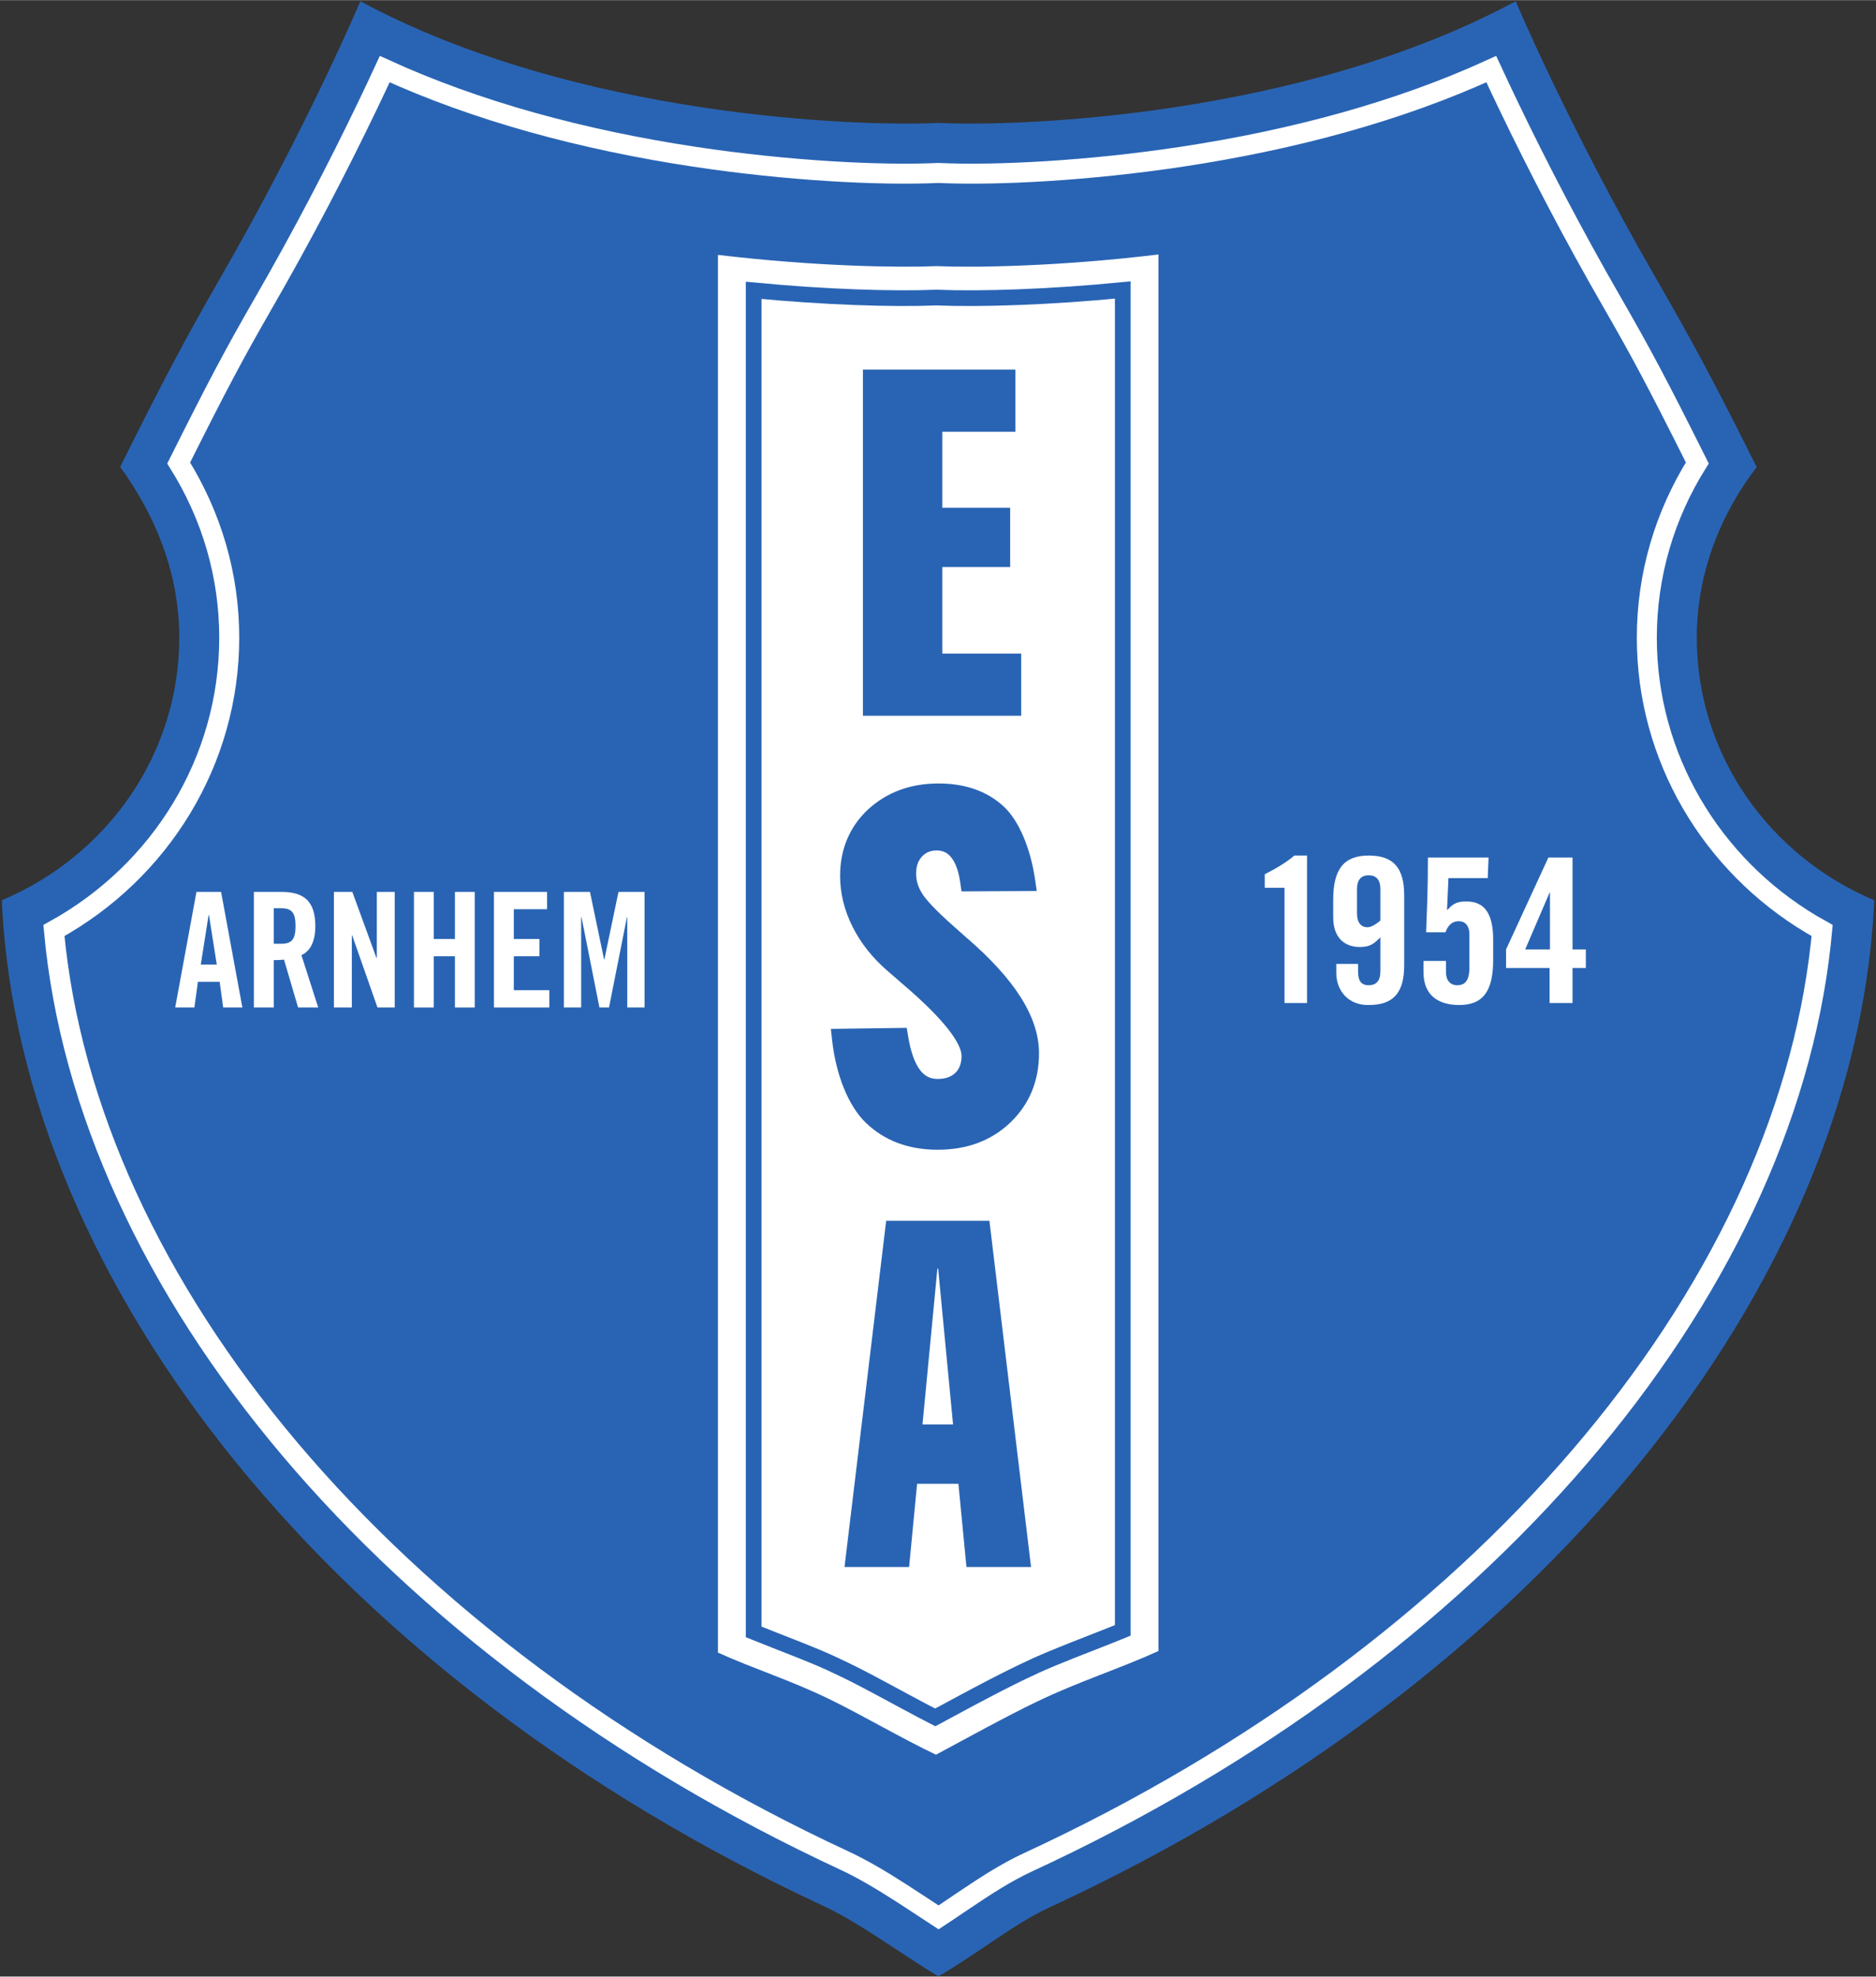 <?xml version="1.0" encoding="UTF-8"?>
<svg width="131px" height="138px" viewBox="0 0 1314 1384" version="1.1" xmlns="http://www.w3.org/2000/svg" xmlns:xlink="http://www.w3.org/1999/xlink">
    <rect x="0" y="0" width="1314" height="1384" fill="#333333" stroke="none"/>
    <!-- Generator: Sketch 42 (36781) - http://www.bohemiancoding.com/sketch -->
    <title>Logo_ESA-01</title>
    <desc>Created with Sketch.</desc>
    <defs></defs>
    <g id="Page-1" stroke="none" stroke-width="1" fill="none" fill-rule="evenodd">
        <g id="Logo_ESA-01" transform="translate(657, 692) scale(-1, 1) rotate(180) translate(-657, -692) translate(1, 0)" fill-rule="nonzero">
            <path d="M733.781,48.275 C1078.99,207.845 1297.25,483.331 1311.562,749.129 C1311.638,750.643 1311.612,752.184 1311.675,753.72 C1238.638,784.496 1187.475,855.185 1187.475,937.543 C1187.475,982.372 1203.814,1023.617 1229.4,1057.026 C1198.331,1119.348 1184.253,1145.108 1158.671,1189.588 C1097.599,1295.499 1060.621,1383.233 1060.621,1383.233 C908.814,1301.45 709.35,1295.319 656.229,1298.035 C602.646,1295.319 403.197,1301.45 251.4,1383.233 C251.4,1383.233 214.407,1295.499 153.375,1189.588 C127.748,1145.108 112.69,1116.348 83.177,1057.15 C108.233,1022.617 124.561,982.372 124.561,937.543 C124.561,855.185 73.421,784.496 0.354,753.72 C0.414,752.184 0.366,750.643 0.474,749.129 C14.719,484.004 231.924,209.265 575.634,49.5 C601.626,37.4 631.02,15.162 656.276,0.163 C683.878,16.075 708.629,36.612 733.781,48.275 Z" id="path26" fill="#2964B4"></path>
            <path d="M810.411,1205.902 C739.388,1197.306 680.278,1196.681 655.115,1197.74 L655.115,1197.751 L654.656,1197.751 L654.656,1197.74 C629.775,1196.691 571.756,1197.306 501.876,1205.611 L501.876,226.84 C527.071,215.417 552.464,207.604 579.894,194.26 C602.952,183.058 630.689,166.688 654.587,155.338 C675.73,166.688 703.66,182.119 725.393,192.553 C754.435,206.545 783.003,215.491 810.411,227.946 L810.411,1205.902" id="path28" fill="#FFFFFF"></path>
            <path d="M785.411,242.39 C780.328,240.303 774.483,237.986 767.065,235.093 C738.252,223.855 729.327,220.198 714.572,213.09 C704.808,208.402 693.551,202.62 679.709,195.256 C677.938,194.314 676.12,193.343 674.234,192.333 C670.397,190.278 661.502,185.477 654.075,181.467 C648.13,184.501 641.315,188.11 632.573,192.819 C631.587,193.35 630.554,193.907 629.356,194.554 C607.175,206.525 600.834,209.881 590.83,214.741 C576.47,221.727 568.268,225.097 541.012,235.726 C535.458,237.891 530.895,239.696 526.876,241.329 L526.876,1180.791 C576.758,1176.016 623.89,1174.483 654.886,1175.728 C686.528,1174.459 734.624,1176.059 785.411,1181.024 L785.411,242.39 Z" id="blauwe-rand,-nieuw-verbeterd" stroke="#2964B4" stroke-width="11"></path>
            <polyline id="path38" fill="#2964B4" points="603.406 1125.297 710.231 1125.297 710.231 1081.766 659.008 1081.766 659.008 1028.547 706.55 1028.547 706.55 987.036 659.008 987.036 659.008 926.423 714.269 926.423 714.269 882.893 603.406 882.893 603.406 1125.297"></polyline>
            <path d="M656.101,495.761 L655.574,495.761 L645.139,386.629 L666.536,386.629 L656.101,495.761 L656.101,495.761 Z M619.7,529.231 L692.013,529.231 L721.175,286.801 L675.926,286.801 L670.298,345.081 L641.364,345.081 L635.76,286.801 L590.525,286.801 L619.7,529.231 L619.7,529.231 Z" id="path40" fill="#2964B4"></path>
            <path d="M675.645,727.779 L667.649,734.849 C652.875,747.88 647.14,754.79 644.952,758.3 C642.043,762.895 640.674,767.486 640.674,772.317 C640.674,777.44 642.021,781.372 644.821,784.34 C647.526,787.212 650.796,788.549 655.089,788.549 C659.308,788.549 662.479,787.081 665.138,783.849 C668.298,780 670.452,774.061 671.571,766.154 L672.459,759.888 L725.161,760.164 L723.96,768.447 C720.69,790.496 712.564,809.466 702.176,819.191 C690.635,829.986 675.222,835.469 656.41,835.469 C646.554,835.469 637.426,833.94 629.325,830.925 C621.14,827.918 613.684,823.362 607.097,817.374 C594.053,805.136 587.429,789.438 587.429,770.719 C587.429,758.555 590.4,746.508 596.24,734.955 C601.964,723.569 610.174,713.244 620.536,704.324 L630.876,695.345 C667.096,664.546 672.495,650.336 672.495,644.66 C672.495,639.562 671.086,635.717 668.166,632.83 C665.174,629.972 661.121,628.553 655.747,628.553 C650.629,628.553 646.744,630.5 643.546,634.611 C639.724,639.562 636.888,647.474 635.121,658.196 L634.087,664.329 L580.952,663.607 L581.84,655.674 C584.546,631.246 593.284,609.725 605.244,598.067 C618.242,585.419 635.239,578.974 655.747,578.974 C676.355,578.974 693.521,585.419 706.695,598.067 C720.016,610.831 726.749,627.133 726.749,646.535 C726.749,671.686 710.015,698.242 675.645,727.779" id="path42" fill="#2964B4"></path>
            <path d="M139.635,708.641 L150.841,708.641 L145.347,743.384 L145.118,743.384 L139.635,708.641 Z M135.153,678.596 L121.71,678.596 L136.605,759.516 L153.856,759.516 L168.765,678.596 L155.334,678.596 L152.847,696.535 L137.618,696.535 L135.153,678.596 L135.153,678.596 Z" id="path44" fill="#FFFFFF"></path>
            <path d="M190.739,723.209 L195.694,723.209 C203.205,723.209 205.994,726.013 205.994,735.643 C205.994,745.284 203.205,748.109 195.694,748.109 L190.739,748.109 L190.739,723.209 Z M190.739,678.596 L176.83,678.596 L176.83,759.516 L196.352,759.516 C211.921,759.516 219.865,752.915 219.865,735.643 C219.865,722.634 214.841,717.391 210.13,715.239 L221.886,678.596 L207.785,678.596 L197.929,712.104 C196.124,711.896 193.202,711.765 190.739,711.765 L190.739,678.596 L190.739,678.596 Z" id="path46" fill="#FFFFFF"></path>
            <polyline id="path48" fill="#FFFFFF" points="232.885 678.596 232.885 759.516 245.785 759.516 262.701 713.221 262.941 713.221 262.941 759.516 275.491 759.516 275.491 678.596 263.396 678.596 245.665 729.136 245.436 729.136 245.436 678.596 232.885 678.596"></polyline>
            <polyline id="path50" fill="#FFFFFF" points="288.945 678.596 288.945 759.516 302.842 759.516 302.842 726.566 317.65 726.566 317.65 759.516 331.51 759.516 331.51 678.596 317.65 678.596 317.65 714.46 302.842 714.46 302.842 678.596 288.945 678.596"></polyline>
            <polyline id="path52" fill="#FFFFFF" points="344.989 678.596 344.989 759.516 382.185 759.516 382.185 747.41 358.886 747.41 358.886 726.566 376.821 726.566 376.821 714.46 358.886 714.46 358.886 690.702 383.769 690.702 383.769 678.596 344.989 678.596"></polyline>
            <polyline id="path54" fill="#FFFFFF" points="450.466 759.516 450.466 678.596 438.35 678.596 438.35 741.821 438.12 741.821 425.57 678.596 418.86 678.596 406.31 741.821 406.059 741.821 406.059 678.596 393.964 678.596 393.964 759.516 412.238 759.516 422.108 712.224 422.322 712.224 432.192 759.516 450.466 759.516"></polyline>
            <path d="M898.691,762.425 L884.866,762.425 L884.866,771.874 C892.606,775.842 899.819,780.061 905.59,784.987 L914.485,784.987 L914.485,681.725 L898.691,681.725 L898.691,762.425" id="path56" fill="#FFFFFF"></path>
            <path d="M965.867,761.428 C965.867,768.061 962.911,771.178 957.668,771.178 C952.45,771.178 949.469,768.061 949.469,761.428 L949.469,744.513 C949.469,737.889 952.45,734.776 956.826,734.776 C959.929,734.776 963.726,737.732 965.867,739.44 L965.867,761.428 Z M950.215,709.097 L950.215,703.879 C950.215,697.256 952.45,694.155 957.668,694.155 C962.911,694.155 965.867,697.256 965.867,703.879 L965.867,727.72 C961.349,723.209 958.535,720.951 951.467,720.951 C941.32,720.951 932.808,726.864 932.808,741.832 L932.808,753.975 C932.808,775.409 940.214,784.987 957.668,784.987 C975.174,784.987 982.528,776.25 982.528,757.051 L982.528,708.245 C982.528,689.067 975.174,680.33 957.668,680.33 C943.844,680.043 934.974,689.909 934.974,702.893 L934.974,709.097 L950.215,709.097 L950.215,709.097 Z" id="path58" fill="#FFFFFF"></path>
            <path d="M1011.837,711.211 L1011.837,703.028 C1011.837,697.534 1014.94,694.155 1019.604,694.155 C1025.086,694.155 1028.211,697.376 1028.211,706.548 L1028.211,729.679 C1028.211,736.327 1024.846,739.006 1020.878,739.006 C1015.519,739.006 1012.991,735.486 1011.43,731.251 L997.893,731.251 C998.446,747.05 999.145,759.469 999.145,783.582 L1041.628,783.582 L1041.051,769.204 L1013.523,769.204 L1012.559,747.195 L1012.824,746.894 C1017.2,752.11 1020.878,752.831 1026.241,752.831 C1039.632,752.831 1044.85,743.106 1044.85,726.024 L1044.85,711.923 C1044.85,690.489 1038.07,680.33 1021.144,680.33 C1007.053,680.33 996.043,686.52 996.043,703.446 L996.043,711.211 L1011.837,711.211" id="path60" fill="#FFFFFF"></path>
            <path d="M1084.641,719.255 L1084.641,759.046 L1084.375,759.046 L1067.281,719.255 L1084.641,719.255 L1084.641,719.255 Z M1084.375,706.271 L1053.89,706.271 L1053.89,719.255 L1083.513,783.582 L1100.439,783.582 L1100.439,719.255 L1109.767,719.255 L1109.767,706.271 L1100.439,706.271 L1100.439,681.725 L1084.375,681.725 L1084.375,706.271 L1084.375,706.271 Z" id="path62" fill="#FFFFFF"></path>
            <path d="M719.096,80.045 C715.337,78.302 711.588,76.406 707.764,74.326 C700.688,70.479 693.519,66.111 685.183,60.671 C681.989,58.586 678.723,56.412 674.561,53.609 C673.354,52.796 666.278,48.016 664.246,46.65 C661.415,44.747 658.82,43.019 656.399,41.429 C652.848,43.752 648.333,46.719 642.337,50.662 C637.921,53.566 634.496,55.801 631.137,57.962 C615.076,68.296 602.596,75.555 590.387,81.239 C270.445,229.956 59.506,483.43 36.766,732.505 C111.439,773.547 159.561,851.144 159.561,937.543 C159.561,980.808 147.509,1022.546 124.157,1059.869 C151.09,1113.688 162.943,1136.085 183.7,1172.112 C210.871,1219.262 235.373,1266.268 256.83,1310.985 C260.995,1319.666 264.881,1327.92 268.479,1335.702 C332.988,1306.234 406.765,1286.227 485.415,1274.34 C550.275,1264.537 615.21,1261.105 656.222,1262.994 C696.968,1261.103 761.856,1264.54 826.652,1274.34 C905.273,1286.231 979.039,1306.239 1043.539,1335.702 C1047.138,1327.92 1051.024,1319.665 1055.189,1310.984 C1076.649,1266.265 1101.161,1219.256 1128.331,1172.138 C1149.145,1135.947 1160.104,1115.335 1187.839,1059.91 C1164.927,1023.366 1152.475,981.351 1152.475,937.543 C1152.475,854.046 1197.438,778.758 1267.86,736.75 C1270.299,735.295 1272.769,733.88 1275.268,732.506 C1274.997,729.538 1274.699,726.569 1274.374,723.6 C1247.38,476.686 1036.574,226.797 719.096,80.045 Z" id="witte-rand-nieuw" stroke="#FFFFFF" stroke-width="14"></path>
        </g>
    </g>
</svg>
